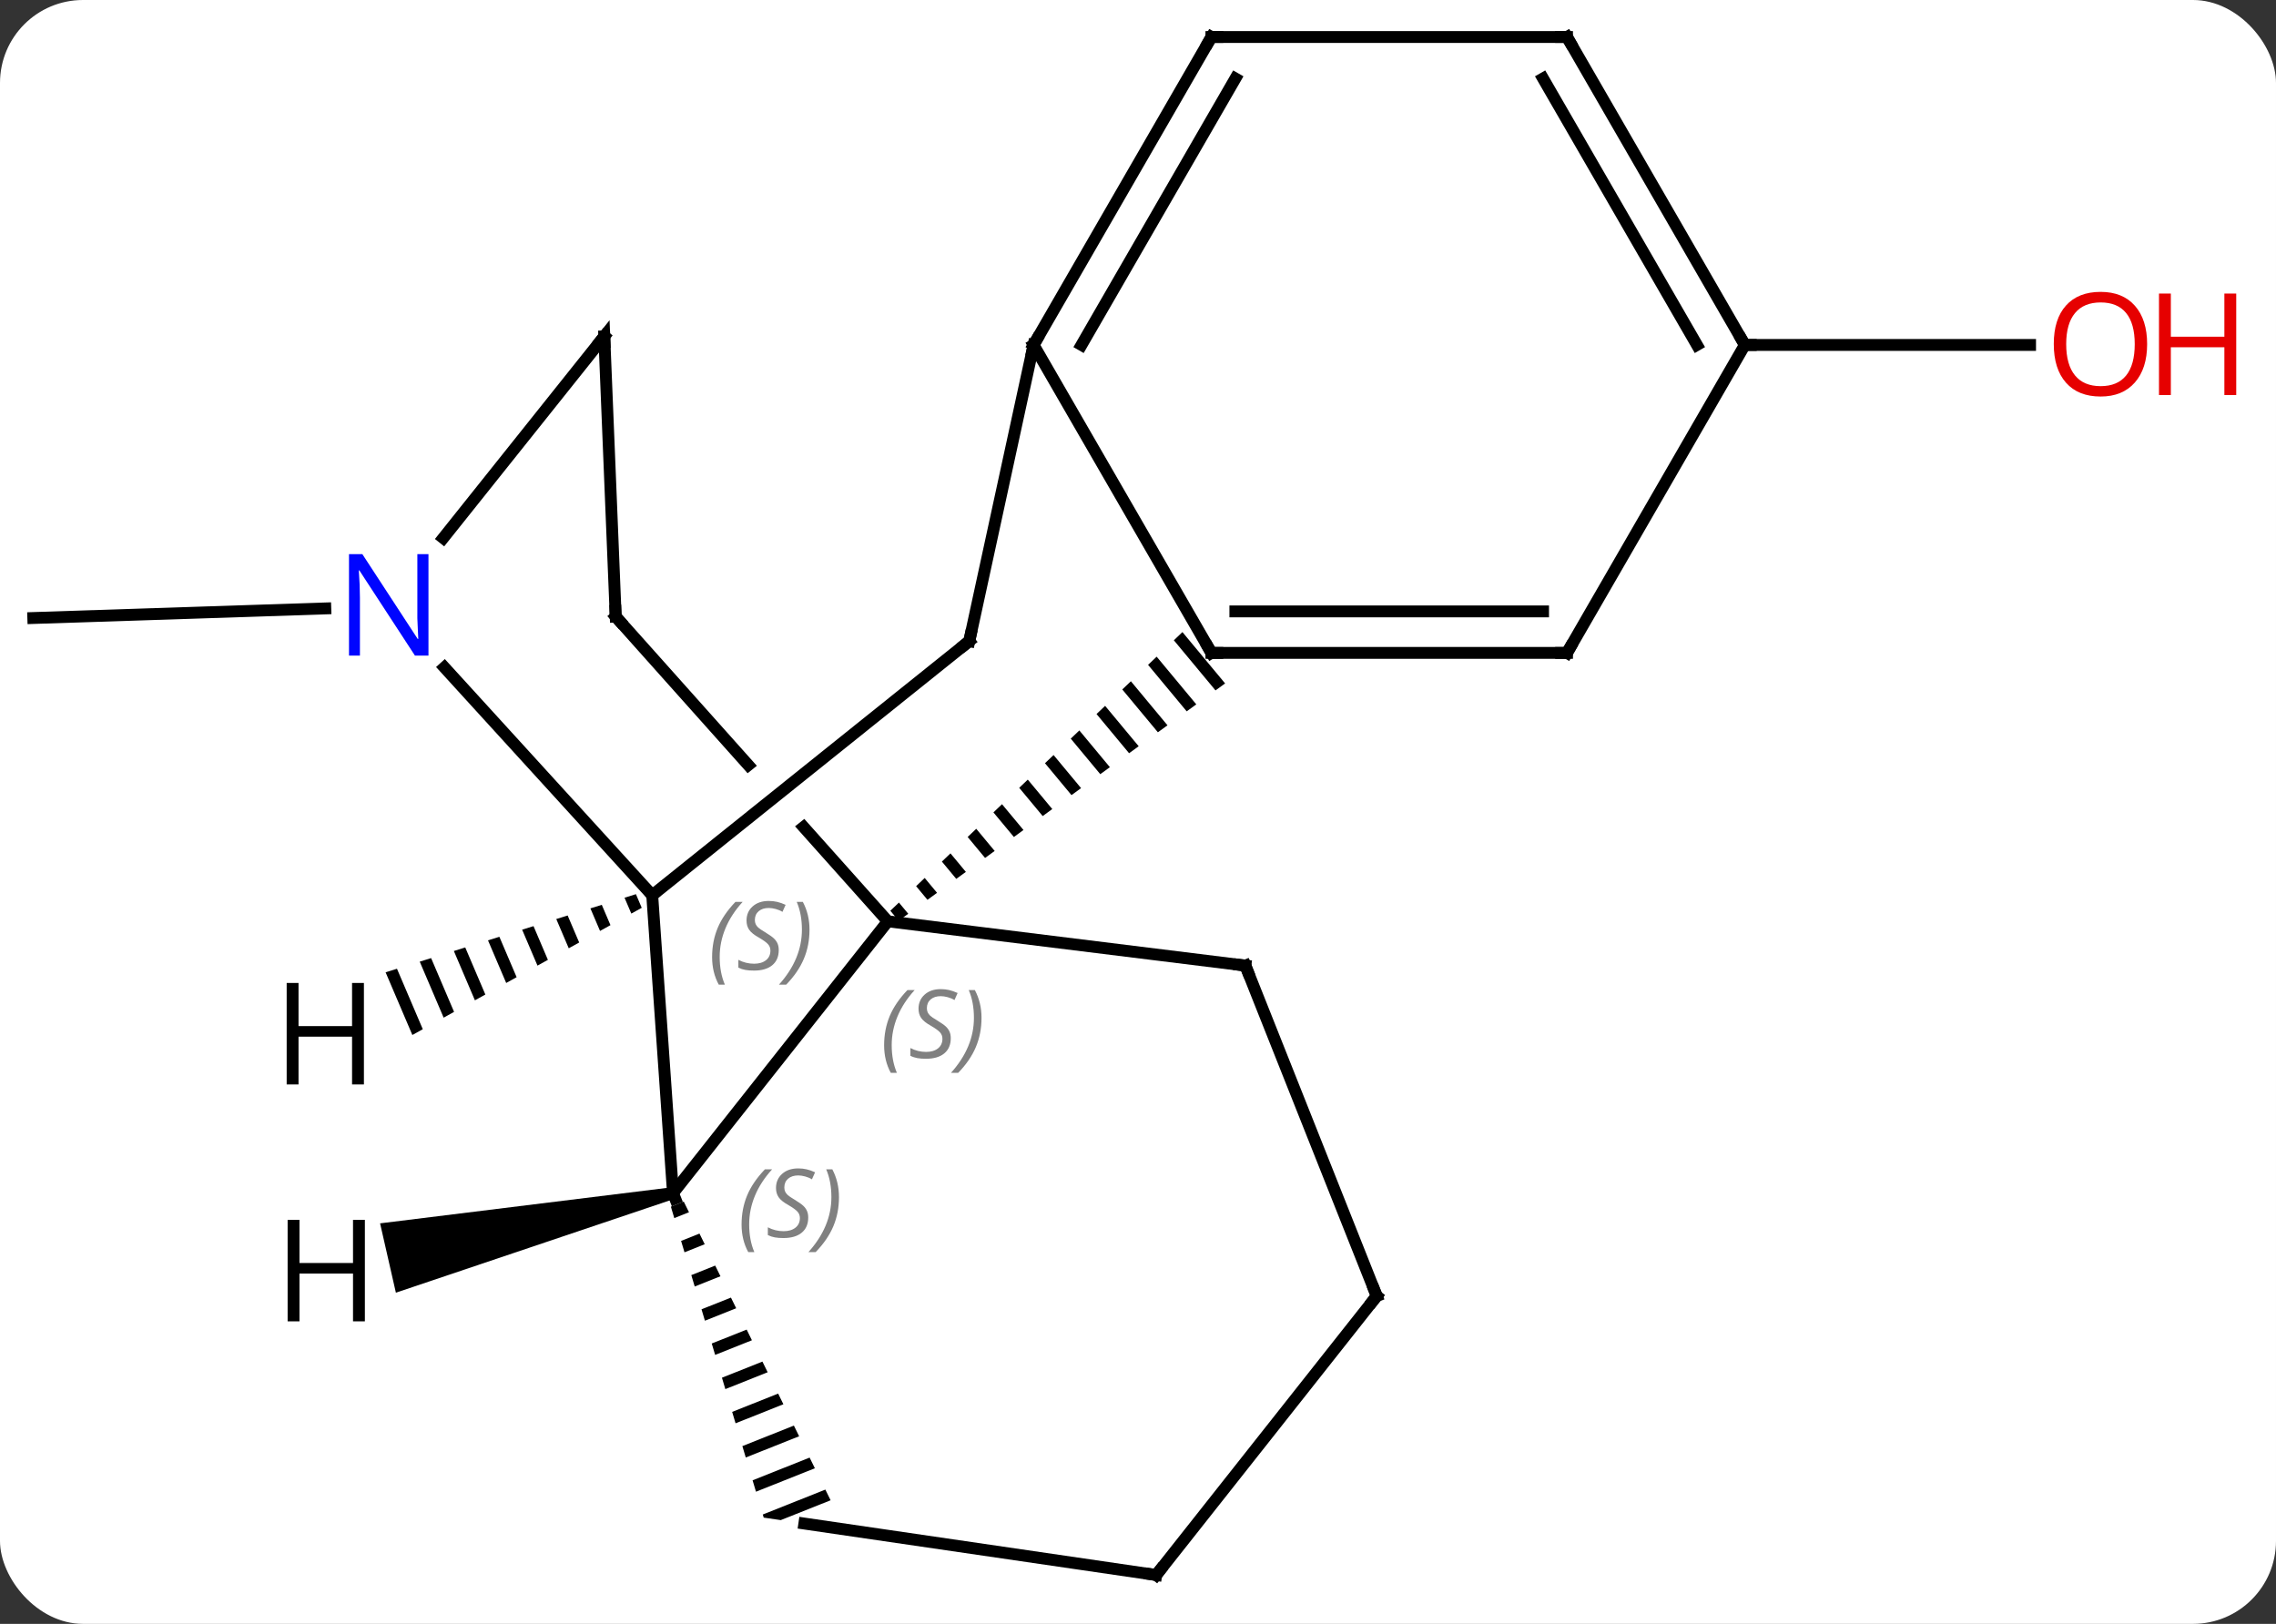 <svg width="192" viewBox="0 0 192 137" style="fill-opacity:1; color-rendering:auto; color-interpolation:auto; text-rendering:auto; stroke:black; stroke-linecap:square; stroke-miterlimit:10; shape-rendering:auto; stroke-opacity:1; fill:black; stroke-dasharray:none; font-weight:normal; stroke-width:1; font-family:'Open Sans'; font-style:normal; stroke-linejoin:miter; font-size:12; stroke-dashoffset:0; image-rendering:auto;" height="137" class="cas-substance-image" xmlns:xlink="http://www.w3.org/1999/xlink" xmlns="http://www.w3.org/2000/svg"><rect x="0" y="0" width="192" height="137" fill="#333333" stroke="none"/><svg class="cas-substance-single-component"><rect y="0" x="0" width="192" stroke="none" ry="7" rx="7" height="137" fill="white" class="cas-substance-group"/><svg y="0" x="0" width="192" viewBox="0 0 192 137" style="fill:black;" height="137" class="cas-substance-single-component-image"><svg><g><clipPath id="clipPath_9796f71a326a4640afe2ba41377db9901" clipPathUnits="userSpaceOnUse"><path d="M-25.641 -32.096 L-55.477 -5.454 L-27.525 25.848 L2.311 -0.795 L-6.914 -11.126 L-6.914 -11.126 L-36.029 12.216 L-39.782 7.535 L-10.916 -15.607 L-25.641 -32.096 Z"/></clipPath><g transform="translate(90,68)" style="text-rendering:geometricPrecision; color-rendering:optimizeQuality; color-interpolation:linearRGB; stroke-linecap:butt; image-rendering:optimizeQuality;"><line y2="-16.669" y1="-15.861" x2="-62.557" x1="-87.192" style="fill:none;"/><line y2="-38.898" y1="-38.898" x2="57.192" x1="81.254" style="fill:none;"/><line y2="32.658" y1="9.729" x2="-33.228" x1="-15.105" style="fill:none;"/><path style="stroke:none;" d="M9.748 -14.674 L9.024 -13.982 L9.024 -13.982 L12.538 -9.753 L13.348 -10.342 L13.348 -10.342 L9.748 -14.674 ZM7.574 -12.599 L6.849 -11.908 L6.849 -11.908 L10.108 -7.987 L10.108 -7.987 L10.918 -8.575 L10.918 -8.575 L7.574 -12.599 ZM5.4 -10.525 L4.675 -9.833 L4.675 -9.833 L7.678 -6.22 L7.678 -6.22 L8.488 -6.809 L8.488 -6.809 L5.4 -10.525 ZM3.226 -8.45 L2.501 -7.759 L2.501 -7.759 L5.248 -4.453 L5.248 -4.453 L6.058 -5.042 L3.226 -8.45 ZM1.052 -6.376 L0.327 -5.684 L0.327 -5.684 L2.818 -2.686 L2.818 -2.686 L3.628 -3.275 L3.628 -3.275 L1.052 -6.376 ZM-1.123 -4.301 L-1.847 -3.61 L-1.847 -3.61 L0.389 -0.919 L0.389 -0.919 L1.198 -1.508 L1.198 -1.508 L-1.123 -4.301 ZM-3.297 -2.227 L-4.021 -1.536 L-2.041 0.847 L-2.041 0.847 L-1.231 0.258 L-1.231 0.258 L-3.297 -2.227 ZM-5.471 -0.153 L-6.196 0.539 L-6.196 0.539 L-4.471 2.614 L-4.471 2.614 L-3.661 2.025 L-3.661 2.025 L-5.471 -0.153 ZM-7.645 1.922 L-8.37 2.613 L-8.37 2.613 L-6.901 4.381 L-6.901 4.381 L-6.091 3.792 L-6.091 3.792 L-7.645 1.922 ZM-9.819 3.996 L-10.544 4.688 L-10.544 4.688 L-9.331 6.148 L-9.331 6.148 L-8.521 5.559 L-8.521 5.559 L-9.819 3.996 ZM-11.993 6.071 L-12.718 6.762 L-11.761 7.914 L-11.761 7.914 L-10.951 7.325 L-11.993 6.071 ZM-14.168 8.145 L-14.892 8.837 L-14.892 8.837 L-14.191 9.681 L-14.191 9.681 L-13.381 9.092 L-13.381 9.092 L-14.168 8.145 Z"/><line y2="-15.978" y1="9.729" x2="-38.061" x1="-15.105" style="fill:none; clip-path:url(#clipPath_9796f71a326a4640afe2ba41377db9901);"/><line y2="13.464" y1="9.729" x2="15.06" x1="-15.105" style="fill:none;"/><line y2="7.53" y1="32.658" x2="-34.98" x1="-33.228" style="fill:none;"/><path style="stroke:none;" d="M-32.321 33.373 L-33.405 33.805 L-33.405 33.805 L-33.118 34.767 L-33.118 34.767 L-31.878 34.273 L-31.878 34.273 L-32.321 33.373 ZM-30.993 36.073 L-32.544 36.691 L-32.544 36.691 L-32.257 37.652 L-32.257 37.652 L-30.551 36.973 L-30.551 36.973 L-30.993 36.073 ZM-29.666 38.773 L-31.682 39.576 L-31.682 39.576 L-31.395 40.538 L-31.395 40.538 L-29.223 39.673 L-29.223 39.673 L-29.666 38.773 ZM-28.338 41.473 L-30.821 42.461 L-30.821 42.461 L-30.534 43.423 L-30.534 43.423 L-27.896 42.373 L-28.338 41.473 ZM-27.011 44.173 L-29.959 45.346 L-29.959 45.346 L-29.672 46.308 L-26.569 45.073 L-26.569 45.073 L-27.011 44.173 ZM-25.683 46.873 L-29.098 48.232 L-28.811 49.194 L-28.811 49.194 L-25.241 47.772 L-25.241 47.772 L-25.683 46.873 ZM-24.356 49.572 L-28.236 51.117 L-28.236 51.117 L-27.949 52.079 L-27.949 52.079 L-23.914 50.472 L-23.914 50.472 L-24.356 49.572 ZM-23.029 52.272 L-27.375 54.002 L-27.375 54.002 L-27.088 54.964 L-27.088 54.964 L-22.586 53.172 L-22.586 53.172 L-23.029 52.272 ZM-21.701 54.972 L-26.513 56.888 L-26.513 56.888 L-26.226 57.85 L-26.226 57.85 L-21.259 55.872 L-21.259 55.872 L-21.701 54.972 ZM-20.374 57.672 L-25.652 59.773 L-25.652 59.773 L-25.574 60.036 L-25.574 60.036 L-25.574 60.036 L-24.136 60.246 L-24.136 60.246 L-19.931 58.572 L-19.931 58.572 L-20.374 57.672 Z"/><line y2="-38.898" y1="-12.918" x2="-2.808" x1="12.192" style="fill:none;"/><line y2="-12.918" y1="-12.918" x2="42.192" x1="12.192" style="fill:none;"/><line y2="-16.418" y1="-16.418" x2="40.171" x1="14.213" style="fill:none;"/><line y2="-39.624" y1="-15.978" x2="-39.024" x1="-38.061" style="fill:none;"/><line y2="41.343" y1="13.464" x2="26.139" x1="15.06" style="fill:none;"/><line y2="-13.914" y1="7.53" x2="-8.232" x1="-34.98" style="fill:none;"/><line y2="-11.692" y1="7.53" x2="-52.508" x1="-34.98" style="fill:none;"/><line y2="64.878" y1="60.537" x2="7.536" x1="-22.146" style="fill:none;"/><line y2="-13.914" y1="-38.898" x2="-8.232" x1="-2.808" style="fill:none;"/><line y2="-64.878" y1="-38.898" x2="12.192" x1="-2.808" style="fill:none;"/><line y2="-61.378" y1="-38.898" x2="14.213" x1="1.234" style="fill:none;"/><line y2="-38.898" y1="-12.918" x2="57.192" x1="42.192" style="fill:none;"/><line y2="-22.607" y1="-39.624" x2="-52.608" x1="-39.024" style="fill:none;"/><line y2="64.878" y1="41.343" x2="7.536" x1="26.139" style="fill:none;"/><line y2="-64.878" y1="-64.878" x2="42.192" x1="12.192" style="fill:none;"/><line y2="-64.878" y1="-38.898" x2="42.192" x1="57.192" style="fill:none;"/><line y2="-61.378" y1="-38.898" x2="40.171" x1="53.151" style="fill:none;"/><path style="stroke:none;" d="M-33.339 32.17 L-33.117 33.145 L-56.604 41.06 L-57.937 35.21 Z"/><path style="stroke:none;" d="M-36.355 7.438 L-37.315 7.738 L-36.743 9.076 L-36.743 9.076 L-35.864 8.589 L-36.355 7.438 ZM-39.234 8.337 L-40.194 8.637 L-39.382 10.54 L-38.502 10.052 L-38.502 10.052 L-39.234 8.337 ZM-42.114 9.236 L-43.074 9.536 L-43.074 9.536 L-42.021 12.003 L-42.021 12.003 L-41.141 11.515 L-42.114 9.236 ZM-44.993 10.135 L-45.953 10.434 L-44.659 13.466 L-43.78 12.979 L-44.993 10.135 ZM-47.873 11.034 L-48.833 11.333 L-47.298 14.93 L-46.418 14.442 L-46.418 14.442 L-47.873 11.034 ZM-50.753 11.932 L-51.713 12.232 L-49.937 16.393 L-49.937 16.393 L-49.057 15.905 L-50.753 11.932 ZM-53.632 12.831 L-54.592 13.131 L-54.592 13.131 L-52.575 17.856 L-52.575 17.856 L-51.696 17.368 L-53.632 12.831 ZM-56.512 13.73 L-57.472 14.03 L-55.214 19.319 L-54.334 18.831 L-54.334 18.831 L-56.512 13.73 Z"/></g><g transform="translate(90,68)" style="fill:rgb(230,0,0); text-rendering:geometricPrecision; color-rendering:optimizeQuality; image-rendering:optimizeQuality; font-family:'Open Sans'; stroke:rgb(230,0,0); color-interpolation:linearRGB;"><path style="stroke:none;" d="M91.129 -38.968 Q91.129 -36.906 90.09 -35.726 Q89.051 -34.546 87.208 -34.546 Q85.317 -34.546 84.286 -35.711 Q83.254 -36.875 83.254 -38.984 Q83.254 -41.078 84.286 -42.226 Q85.317 -43.375 87.208 -43.375 Q89.067 -43.375 90.098 -42.203 Q91.129 -41.031 91.129 -38.968 ZM84.301 -38.968 Q84.301 -37.234 85.044 -36.328 Q85.786 -35.421 87.208 -35.421 Q88.629 -35.421 89.356 -36.32 Q90.083 -37.218 90.083 -38.968 Q90.083 -40.703 89.356 -41.593 Q88.629 -42.484 87.208 -42.484 Q85.786 -42.484 85.044 -41.586 Q84.301 -40.687 84.301 -38.968 Z"/><path style="stroke:none;" d="M98.645 -34.671 L97.645 -34.671 L97.645 -38.703 L93.129 -38.703 L93.129 -34.671 L92.129 -34.671 L92.129 -43.234 L93.129 -43.234 L93.129 -39.593 L97.645 -39.593 L97.645 -43.234 L98.645 -43.234 L98.645 -34.671 Z"/></g><g transform="translate(90,68)" style="font-size:8.4px; fill:gray; text-rendering:geometricPrecision; image-rendering:optimizeQuality; color-rendering:optimizeQuality; font-family:'Open Sans'; font-style:italic; stroke:gray; color-interpolation:linearRGB;"><path style="stroke:none;" d="M-15.417 20.184 Q-15.417 18.855 -14.949 17.73 Q-14.48 16.605 -13.449 15.527 L-12.839 15.527 Q-13.808 16.59 -14.292 17.762 Q-14.777 18.934 -14.777 20.168 Q-14.777 21.496 -14.339 22.512 L-14.855 22.512 Q-15.417 21.48 -15.417 20.184 ZM-9.795 19.59 Q-9.795 20.418 -10.342 20.871 Q-10.889 21.324 -11.889 21.324 Q-12.295 21.324 -12.607 21.27 Q-12.92 21.215 -13.201 21.074 L-13.201 20.418 Q-12.576 20.746 -11.873 20.746 Q-11.248 20.746 -10.873 20.449 Q-10.498 20.152 -10.498 19.637 Q-10.498 19.324 -10.701 19.098 Q-10.904 18.871 -11.467 18.543 Q-12.06 18.215 -12.287 17.887 Q-12.514 17.559 -12.514 17.105 Q-12.514 16.371 -11.998 15.91 Q-11.482 15.449 -10.639 15.449 Q-10.264 15.449 -9.928 15.527 Q-9.592 15.605 -9.217 15.777 L-9.482 16.371 Q-9.732 16.215 -10.053 16.129 Q-10.373 16.043 -10.639 16.043 Q-11.17 16.043 -11.49 16.316 Q-11.81 16.59 -11.81 17.059 Q-11.81 17.262 -11.74 17.41 Q-11.67 17.559 -11.529 17.691 Q-11.389 17.824 -10.967 18.074 Q-10.404 18.418 -10.201 18.613 Q-9.998 18.809 -9.896 19.043 Q-9.795 19.277 -9.795 19.59 ZM-7.2 17.871 Q-7.2 19.199 -7.677 20.332 Q-8.153 21.465 -9.169 22.512 L-9.778 22.512 Q-7.841 20.355 -7.841 17.871 Q-7.841 16.543 -8.278 15.527 L-7.763 15.527 Q-7.2 16.59 -7.2 17.871 Z"/></g><g transform="translate(90,68)" style="stroke-linecap:butt; font-size:8.4px; text-rendering:geometricPrecision; image-rendering:optimizeQuality; color-rendering:optimizeQuality; font-family:'Open Sans'; font-style:italic; color-interpolation:linearRGB; stroke-miterlimit:5;"><path style="fill:none;" d="M-33.043 33.123 L-33.228 32.658 L-33.715 32.769"/><path style="fill:gray; stroke:none;" d="M-27.442 35.309 Q-27.442 33.98 -26.973 32.855 Q-26.504 31.73 -25.473 30.652 L-24.864 30.652 Q-25.832 31.715 -26.317 32.887 Q-26.801 34.059 -26.801 35.293 Q-26.801 36.621 -26.364 37.637 L-26.879 37.637 Q-27.442 36.605 -27.442 35.309 ZM-21.819 34.715 Q-21.819 35.543 -22.366 35.996 Q-22.913 36.449 -23.913 36.449 Q-24.319 36.449 -24.632 36.395 Q-24.944 36.34 -25.226 36.199 L-25.226 35.543 Q-24.601 35.871 -23.897 35.871 Q-23.272 35.871 -22.897 35.574 Q-22.522 35.277 -22.522 34.762 Q-22.522 34.449 -22.726 34.223 Q-22.929 33.996 -23.491 33.668 Q-24.085 33.34 -24.311 33.012 Q-24.538 32.684 -24.538 32.23 Q-24.538 31.496 -24.022 31.035 Q-23.507 30.574 -22.663 30.574 Q-22.288 30.574 -21.952 30.652 Q-21.616 30.73 -21.241 30.902 L-21.507 31.496 Q-21.757 31.34 -22.077 31.254 Q-22.397 31.168 -22.663 31.168 Q-23.194 31.168 -23.515 31.441 Q-23.835 31.715 -23.835 32.184 Q-23.835 32.387 -23.765 32.535 Q-23.694 32.684 -23.554 32.816 Q-23.413 32.949 -22.991 33.199 Q-22.429 33.543 -22.226 33.738 Q-22.022 33.934 -21.921 34.168 Q-21.819 34.402 -21.819 34.715 ZM-19.225 32.996 Q-19.225 34.324 -19.701 35.457 Q-20.178 36.59 -21.194 37.637 L-21.803 37.637 Q-19.865 35.48 -19.865 32.996 Q-19.865 31.668 -20.303 30.652 L-19.787 30.652 Q-19.225 31.715 -19.225 32.996 Z"/><path style="fill:none;" d="M11.942 -13.351 L12.192 -12.918 L12.692 -12.918"/><path style="fill:none;" d="M-37.728 -15.605 L-38.061 -15.978 L-38.081 -16.478"/><path style="fill:none;" d="M14.564 13.403 L15.06 13.464 L15.245 13.929"/><path style="fill:gray; stroke:none;" d="M-29.928 12.744 Q-29.928 11.416 -29.459 10.291 Q-28.991 9.166 -27.959 8.088 L-27.35 8.088 Q-28.319 9.15 -28.803 10.322 Q-29.288 11.494 -29.288 12.728 Q-29.288 14.056 -28.85 15.072 L-29.366 15.072 Q-29.928 14.041 -29.928 12.744 ZM-24.306 12.15 Q-24.306 12.978 -24.852 13.431 Q-25.399 13.885 -26.399 13.885 Q-26.806 13.885 -27.118 13.83 Q-27.431 13.775 -27.712 13.635 L-27.712 12.978 Q-27.087 13.306 -26.384 13.306 Q-25.759 13.306 -25.384 13.01 Q-25.009 12.713 -25.009 12.197 Q-25.009 11.885 -25.212 11.658 Q-25.415 11.431 -25.977 11.103 Q-26.571 10.775 -26.798 10.447 Q-27.024 10.119 -27.024 9.666 Q-27.024 8.931 -26.509 8.471 Q-25.993 8.01 -25.149 8.01 Q-24.774 8.01 -24.438 8.088 Q-24.102 8.166 -23.727 8.338 L-23.993 8.931 Q-24.243 8.775 -24.563 8.689 Q-24.884 8.603 -25.149 8.603 Q-25.681 8.603 -26.001 8.877 Q-26.321 9.15 -26.321 9.619 Q-26.321 9.822 -26.251 9.971 Q-26.181 10.119 -26.04 10.252 Q-25.899 10.385 -25.477 10.635 Q-24.915 10.978 -24.712 11.174 Q-24.509 11.369 -24.407 11.603 Q-24.306 11.838 -24.306 12.15 ZM-21.711 10.431 Q-21.711 11.76 -22.188 12.892 Q-22.664 14.025 -23.68 15.072 L-24.289 15.072 Q-22.352 12.916 -22.352 10.431 Q-22.352 9.103 -22.789 8.088 L-22.274 8.088 Q-21.711 9.15 -21.711 10.431 Z"/><path style="fill:none;" d="M-2.558 -39.331 L-2.808 -38.898 L-2.914 -38.409"/><path style="fill:none;" d="M41.692 -12.918 L42.192 -12.918 L42.442 -13.351"/><path style="fill:none;" d="M-39.004 -39.124 L-39.024 -39.624 L-39.336 -39.233"/><path style="fill:none;" d="M25.954 40.878 L26.139 41.343 L25.829 41.735"/><path style="fill:none;" d="M-8.622 -13.601 L-8.232 -13.914 L-8.126 -14.403"/></g><g transform="translate(90,68)" style="stroke-linecap:butt; fill:rgb(0,5,255); text-rendering:geometricPrecision; color-rendering:optimizeQuality; image-rendering:optimizeQuality; font-family:'Open Sans'; stroke:rgb(0,5,255); color-interpolation:linearRGB; stroke-miterlimit:5;"><path style="stroke:none;" d="M-53.855 -12.689 L-54.996 -12.689 L-59.684 -19.876 L-59.73 -19.876 Q-59.637 -18.611 -59.637 -17.564 L-59.637 -12.689 L-60.559 -12.689 L-60.559 -21.251 L-59.434 -21.251 L-54.762 -14.095 L-54.715 -14.095 Q-54.715 -14.251 -54.762 -15.111 Q-54.809 -15.97 -54.793 -16.345 L-54.793 -21.251 L-53.855 -21.251 L-53.855 -12.689 Z"/><path style="fill:none; stroke:black;" d="M7.041 64.806 L7.536 64.878 L7.846 64.486"/><path style="fill:none; stroke:black;" d="M11.942 -64.445 L12.192 -64.878 L12.692 -64.878"/><path style="fill:none; stroke:black;" d="M56.942 -39.331 L57.192 -38.898 L57.692 -38.898"/><path style="fill:none; stroke:black;" d="M41.692 -64.878 L42.192 -64.878 L42.442 -64.445"/><path style="fill:black; stroke:none;" d="M-59.22 43.477 L-60.22 43.477 L-60.22 39.446 L-64.736 39.446 L-64.736 43.477 L-65.736 43.477 L-65.736 34.915 L-64.736 34.915 L-64.736 38.555 L-60.22 38.555 L-60.22 34.915 L-59.22 34.915 L-59.22 43.477 Z"/><path style="fill:black; stroke:none;" d="M-59.301 23.491 L-60.301 23.491 L-60.301 19.46 L-64.817 19.46 L-64.817 23.491 L-65.817 23.491 L-65.817 14.929 L-64.817 14.929 L-64.817 18.569 L-60.301 18.569 L-60.301 14.929 L-59.301 14.929 L-59.301 23.491 Z"/></g></g></svg></svg></svg></svg>